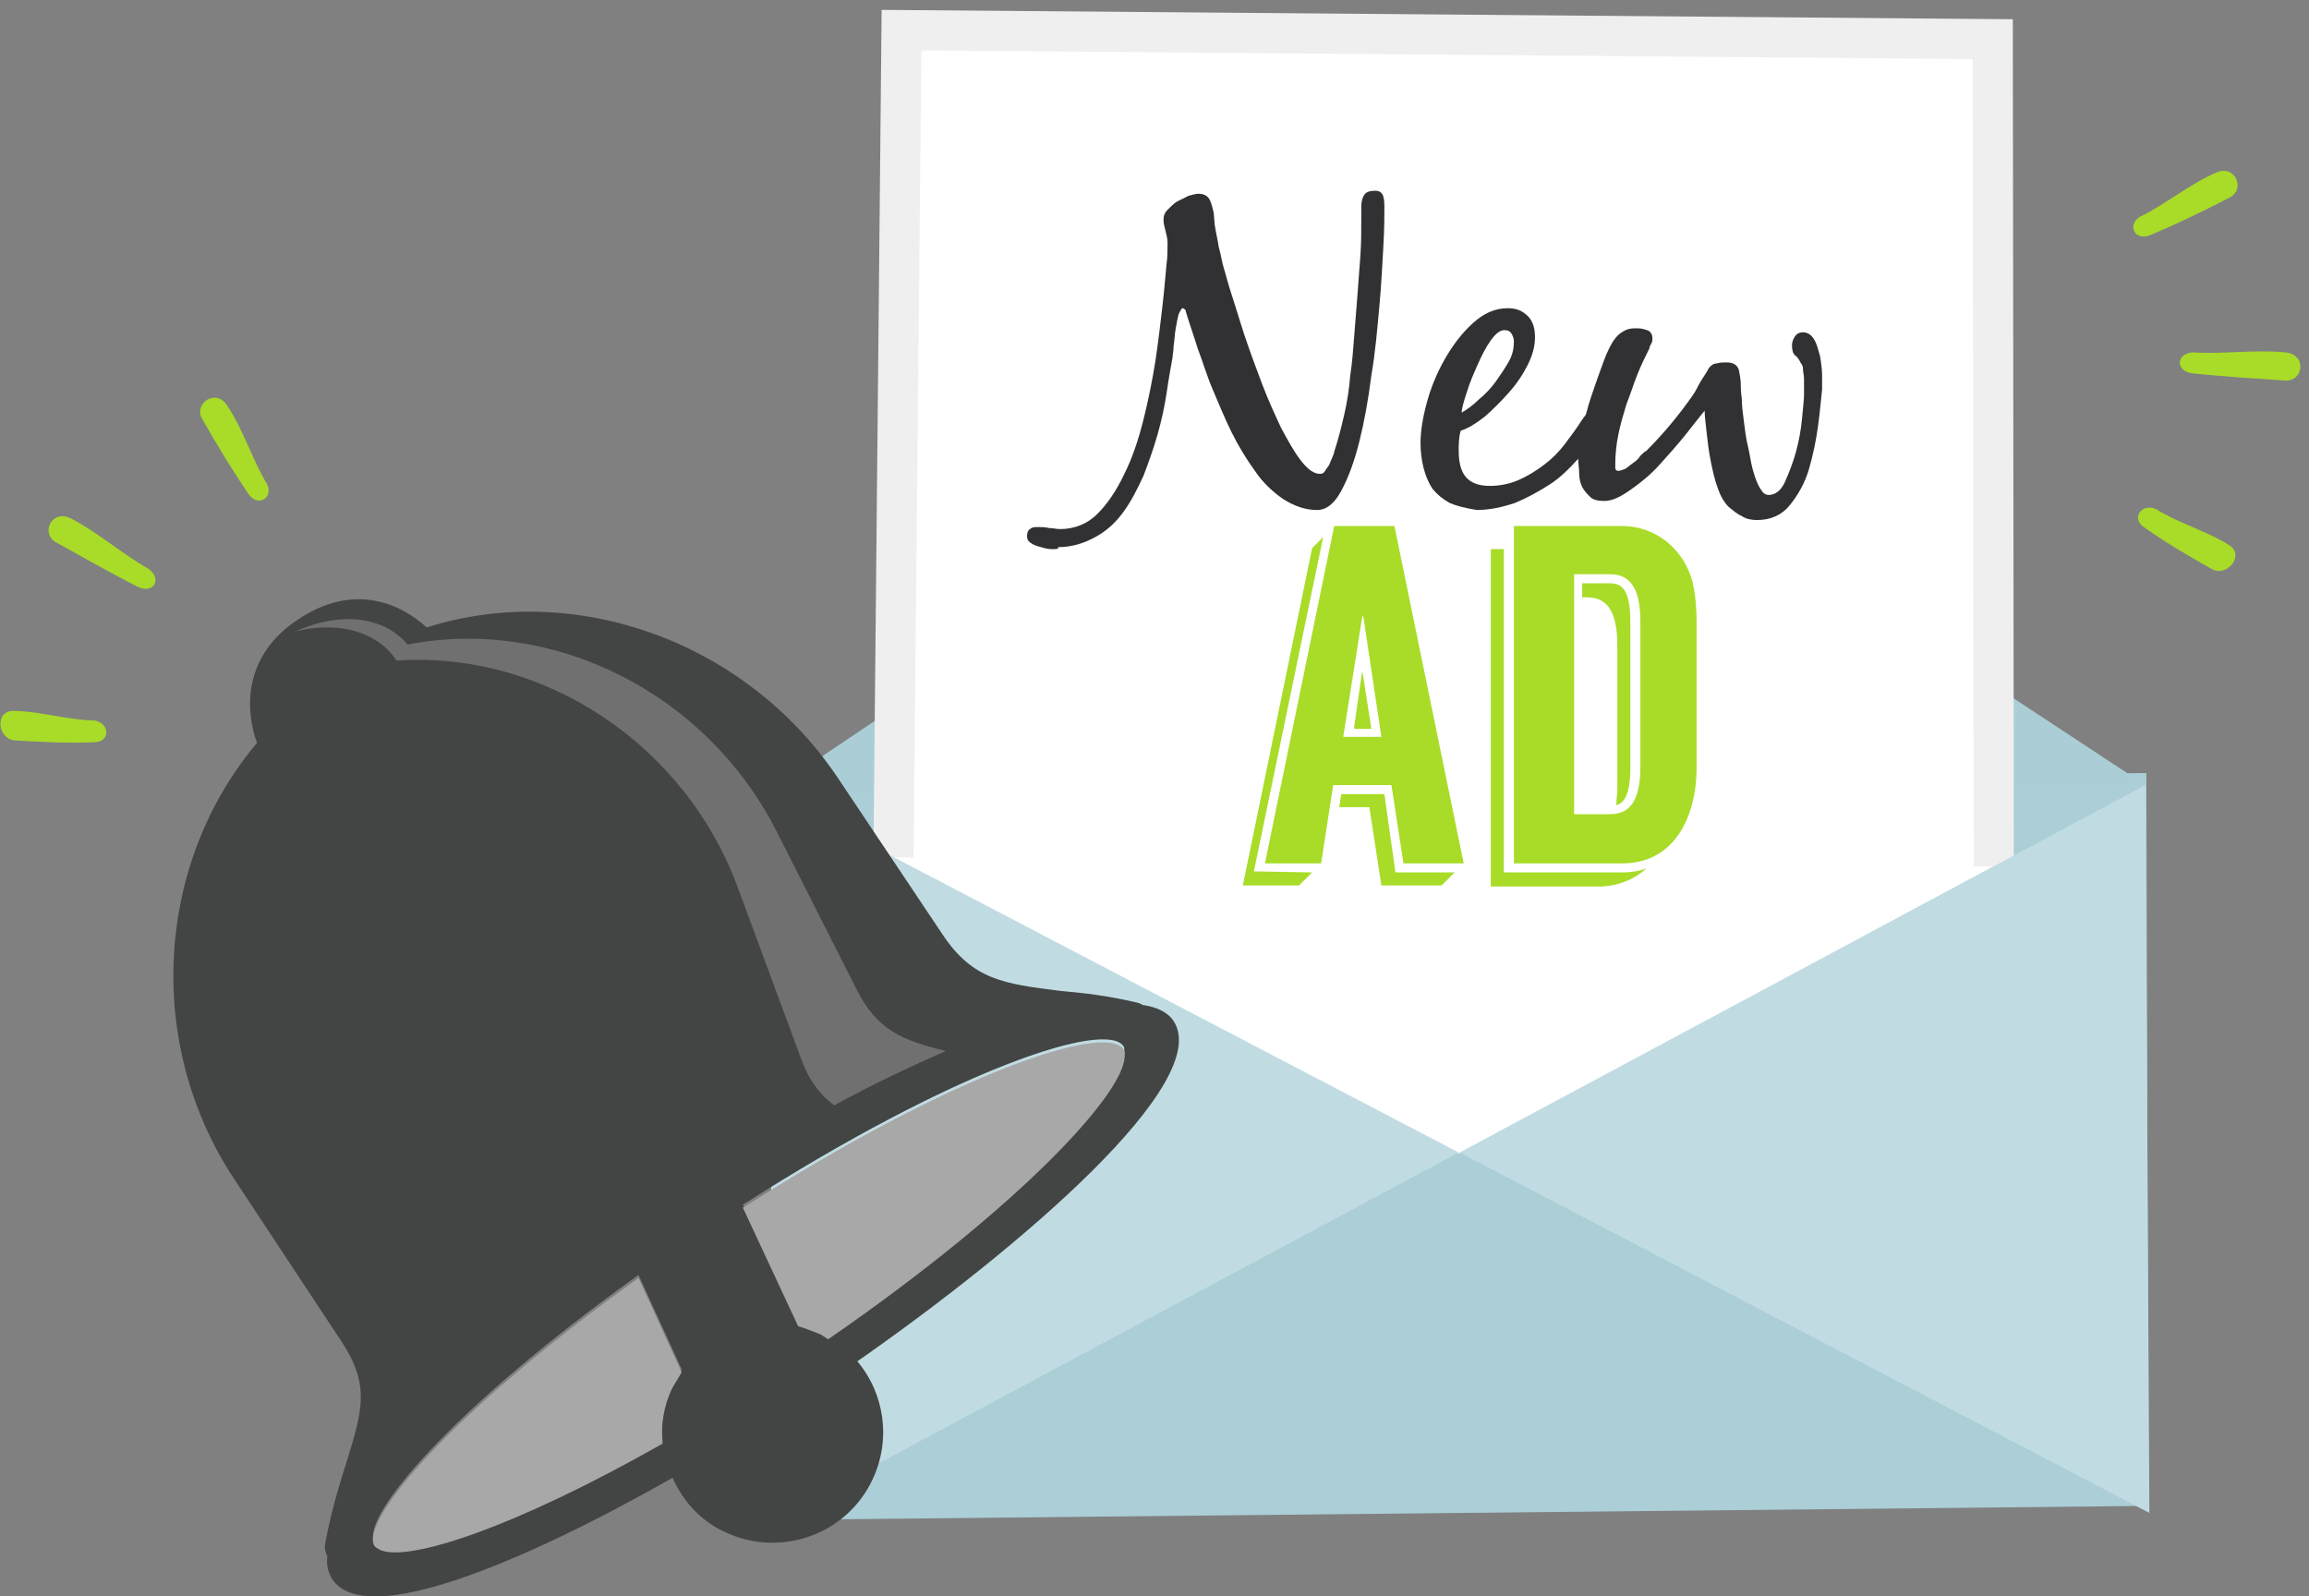 <?xml version="1.0" encoding="utf-8"?>
<!-- Generator: Adobe Illustrator 19.2.0, SVG Export Plug-In . SVG Version: 6.00 Build 0)  -->
<svg version="1.1" id="Layer_1" xmlns:sketch="http://www.bohemiancoding.com/sketch/ns"
	 xmlns="http://www.w3.org/2000/svg" xmlns:xlink="http://www.w3.org/1999/xlink" x="0px" y="0px" width="230px" height="159px"
	 viewBox="0 0 230 159" style="enable-background:new 0 0 230 159;" xml:space="preserve">
<rect x="0" y="0" width="230" height="159" fill="#808080" stroke="none"/>
<style type="text/css">
	.st0{fill:#ABCED7;}
	.st1{fill:#ABCED6;}
	.st2{fill:#FFFFFF;}
	.st3{fill:none;stroke:#EFEFEF;stroke-width:4;stroke-miterlimit:10;}
	.st4{clip-path:url(#SVGID_3_);}
	.st5{clip-path:url(#SVGID_4_);fill:none;stroke:#EFEFEF;stroke-width:4;stroke-miterlimit:10;}
	.st6{enable-background:new    ;}
	.st7{fill:#313133;}
	.st8{fill:#A8DC28;}
	.st9{fill:#C0DCE2;}
	.st10{fill:#424543;}
	.st11{fill:#707070;}
	.st12{fill:#A8A8A8;}
</style>
<title>Ad alert illustration</title>
<desc>Created with Sketch.</desc>
<path id="Fill-1" sketch:type="MSShapeGroup" class="st0" d="M214,150l-137,1.4l-0.2-73l137-1.4L214,150"/>
<path id="Fill-4" sketch:type="MSShapeGroup" class="st1" d="M76.6,78.9l68.3-46l68.8,45.3L76.6,78.9"/>
<g id="Group-7" transform="translate(89, 0)">
	<g id="Clip-6">
	</g>
	<path id="Fill-5" sketch:type="MSShapeGroup" class="st2" d="M0.8,3l108.7,0.9l0.1,82.4l-53.3,28.6L0,85.4L0.8,3z"/>
</g>
<g id="Group-7_1_" transform="translate(89, 0)">
	<g id="Clip-6_1_">
	</g>
	<path id="Fill-5_3_" sketch:type="MSShapeGroup" class="st3" d="M0,85.4L0.8,3l108.7,0.9l0.1,82.4"/>
	<g>
		<defs>
			<polygon id="SVGID_1_" points="1,1 2,1 1,2 			"/>
		</defs>
		<defs>
			<polygon id="SVGID_2_" points="-1,-1 -2,-1 -1,-2 			"/>
		</defs>
		<clipPath id="SVGID_3_">
			<use xlink:href="#SVGID_1_"  style="overflow:visible;"/>
		</clipPath>
		<clipPath id="SVGID_4_" class="st4">
			<use xlink:href="#SVGID_2_"  style="overflow:visible;"/>
		</clipPath>
		<path id="Fill-5_2_" sketch:type="MSShapeGroup" class="st5" d="M56.3,114.9"/>
	</g>
</g>
<g class="st6">
	<path class="st7" d="M104.8,54.7c-0.4,0-0.8-0.1-1.1-0.2c-0.4-0.1-0.7-0.2-1-0.4s-0.4-0.4-0.4-0.7s0.1-0.6,0.3-0.7
		c0.2-0.2,0.5-0.2,0.8-0.2c0.4,0,0.7,0,1.1,0.1c0.4,0,0.7,0.1,1.1,0.1c1.4,0,2.7-0.5,3.7-1.5s1.9-2.3,2.7-4c0.8-1.6,1.4-3.4,1.9-5.4
		s0.9-4,1.2-5.9c0.3-2,0.5-3.8,0.7-5.5s0.3-3.1,0.4-4.1c0.1-0.7,0.1-1.4,0.1-2.1c0-0.4-0.1-0.8-0.2-1.2s-0.2-0.7-0.2-1.1
		s0.1-0.7,0.4-1s0.6-0.6,0.9-0.8c0.4-0.2,0.8-0.4,1.2-0.6c0.4-0.1,0.7-0.2,1-0.2c0.5,0,0.9,0.2,1.1,0.6s0.3,0.9,0.4,1.3l0.1,1.2
		c0.1,0.7,0.3,1.5,0.4,2.2c0.2,0.7,0.3,1.4,0.5,2.1c0.2,0.6,0.4,1.5,0.8,2.7s0.8,2.6,1.3,4.1c0.5,1.5,1.1,3.1,1.7,4.7
		c0.6,1.6,1.3,3.1,1.9,4.4c0.7,1.3,1.3,2.4,2,3.3s1.3,1.3,1.9,1.3c0.2,0,0.4-0.1,0.5-0.3s0.3-0.4,0.4-0.6c0.1-0.2,0.2-0.5,0.3-0.7
		c0.1-0.3,0.2-0.4,0.2-0.6c0.4-1.2,0.7-2.4,1-3.7s0.5-2.6,0.6-3.9c0.2-1.3,0.3-2.7,0.4-4c0.1-1.3,0.2-2.6,0.3-3.8
		c0.1-1.3,0.2-2.7,0.3-4s0.1-2.6,0.1-4c0-0.2,0-0.3,0-0.5s0-0.3,0-0.5c0-0.5,0.1-0.9,0.3-1.2c0.2-0.3,0.6-0.4,1.1-0.4
		c0.4,0,0.7,0.2,0.8,0.6s0.1,0.7,0.1,1.1c0,0.8,0,2-0.1,3.8s-0.2,3.8-0.4,6s-0.4,4.6-0.8,6.9c-0.3,2.4-0.7,4.6-1.2,6.6
		s-1.1,3.6-1.8,4.9c-0.7,1.3-1.5,1.9-2.4,1.9c-1.2,0-2.3-0.4-3.4-1.1c-1-0.7-2-1.6-2.8-2.8c-0.8-1.1-1.6-2.4-2.3-3.8
		c-0.7-1.4-1.3-2.9-1.9-4.3c-0.6-1.4-1-2.8-1.5-4.1c-0.4-1.3-0.8-2.4-1.1-3.4c0-0.1-0.1-0.2-0.1-0.4c-0.1-0.1-0.2-0.2-0.3-0.2
		c-0.1,0-0.2,0.2-0.4,0.6c-0.1,0.4-0.2,0.9-0.3,1.5c-0.1,0.6-0.1,1.1-0.2,1.7c0,0.5-0.1,0.9-0.1,1.1c-0.2,1.1-0.4,2.2-0.6,3.6
		c-0.2,1.3-0.5,2.7-0.9,4.1c-0.4,1.4-0.9,2.8-1.4,4.1c-0.6,1.3-1.2,2.5-2,3.6s-1.7,1.9-2.8,2.5c-1.1,0.6-2.3,1-3.7,1
		C105.5,54.7,105.2,54.7,104.8,54.7z"/>
	<path class="st7" d="M144.4,50.1c-0.7-0.4-1.2-0.8-1.7-1.4c-0.4-0.6-0.7-1.3-0.9-2.1s-0.3-1.6-0.3-2.5c0-1.1,0.2-2.4,0.6-3.9
		c0.4-1.5,1-3,1.8-4.4s1.7-2.6,2.8-3.6s2.2-1.5,3.5-1.5c0.9,0,1.5,0.3,2,0.8s0.7,1.2,0.7,2.1c0,0.8-0.2,1.7-0.7,2.7
		s-1.1,1.9-1.9,2.8s-1.6,1.7-2.4,2.4c-0.9,0.7-1.7,1.2-2.4,1.4c-0.2,0.7-0.2,1.4-0.2,2c0,1.1,0.2,2,0.7,2.6s1.3,0.9,2.4,0.9
		c1,0,2-0.2,2.9-0.6s1.7-0.9,2.5-1.5s1.5-1.3,2.1-2.1s1.2-1.6,1.7-2.4c0.2-0.3,0.4-0.5,0.6-0.8c0.2-0.3,0.5-0.4,0.9-0.4
		c0.2,0,0.3,0,0.5,0.1c0.1,0.1,0.2,0.2,0.2,0.4c0,0.3,0,0.6-0.1,0.8s-0.2,0.4-0.3,0.7c-0.6,1.1-1.4,2.1-2.2,3.1
		c-0.9,1-1.8,1.9-2.9,2.6c-1.1,0.7-2.2,1.3-3.4,1.8c-1.2,0.4-2.5,0.7-3.8,0.7C145.9,50.6,145.1,50.4,144.4,50.1z M148.5,33.9
		c-0.5,0.7-0.9,1.5-1.3,2.4s-0.8,1.8-1.1,2.8c-0.3,0.9-0.5,1.6-0.5,2c0.5-0.3,1.1-0.7,1.7-1.3c0.6-0.5,1.2-1.1,1.7-1.8
		s0.9-1.3,1.3-2c0.4-0.7,0.5-1.4,0.5-2c0-0.3-0.1-0.5-0.2-0.7c-0.1-0.2-0.3-0.4-0.6-0.4C149.5,32.8,149,33.2,148.5,33.9z"/>
	<path class="st7" d="M181.1,42.4c-0.2,1.5-0.5,2.9-0.9,4.3s-1.1,2.6-1.9,3.6c-0.8,1-1.9,1.5-3.3,1.5c-0.5,0-1.1-0.1-1.5-0.4
		c-0.5-0.2-0.9-0.6-1.3-0.9c-0.4-0.4-0.8-1-1.1-1.9c-0.3-0.8-0.5-1.7-0.7-2.7s-0.3-1.9-0.4-2.8s-0.2-1.7-0.2-2.2
		c-0.5,0.6-1.1,1.4-1.9,2.4c-0.8,1-1.7,2-2.6,3c-0.9,1-1.9,1.8-2.9,2.5s-1.8,1.1-2.6,1.1c-0.6,0-1.1-0.1-1.4-0.4
		c-0.3-0.3-0.6-0.6-0.8-1s-0.3-0.9-0.3-1.4s-0.1-1-0.1-1.4c0-0.7,0.1-1.6,0.4-2.7c0.2-1.1,0.5-2.3,0.9-3.5s0.8-2.3,1.2-3.4
		c0.4-1.1,0.8-1.9,1.2-2.4c0.3-0.4,0.6-0.6,1-0.8s0.8-0.2,1.2-0.2s0.7,0.1,1,0.2c0.3,0.1,0.5,0.4,0.5,0.8c0,0.2,0,0.3-0.1,0.5
		s-0.2,0.3-0.2,0.5c-0.4,0.8-0.8,1.6-1.2,2.6s-0.7,2-1.1,3c-0.3,1-0.6,2-0.8,3s-0.3,2-0.3,2.9c0,0.1,0,0.2,0,0.4s0.1,0.3,0.3,0.3
		s0.4-0.1,0.7-0.2c0.3-0.2,0.5-0.4,0.8-0.6s0.5-0.4,0.7-0.7c0.2-0.2,0.4-0.4,0.6-0.5c1.7-1.7,3.2-3.5,4.6-5.5
		c0.3-0.4,0.5-0.9,0.8-1.4s0.6-0.9,0.8-1.3c0.2-0.3,0.5-0.5,0.8-0.5c0.3-0.1,0.7-0.1,1-0.1c0.6,0,1,0.2,1.2,0.7
		c0.1,0.5,0.2,1,0.2,1.5c0,0.3,0,0.7,0.1,1.4c0,0.7,0.1,1.4,0.2,2.2c0.1,0.8,0.2,1.7,0.4,2.5s0.3,1.7,0.5,2.4s0.4,1.3,0.7,1.8
		s0.5,0.7,0.9,0.7c0.6,0,1.2-0.4,1.6-1.3c0.4-0.9,0.8-1.9,1.1-3s0.5-2.2,0.6-3.3s0.2-1.9,0.2-2.4c0-0.2,0-0.4,0-0.7s0-0.6,0-0.9
		c0-0.3-0.1-0.6-0.1-0.9s-0.1-0.5-0.2-0.6c-0.2-0.4-0.4-0.7-0.6-0.8c-0.2-0.2-0.3-0.5-0.3-1c0-0.3,0.1-0.6,0.3-0.9s0.5-0.4,0.8-0.4
		c0.4,0,0.8,0.2,1.1,0.7s0.4,1,0.6,1.7c0.1,0.6,0.2,1.3,0.2,1.9c0,0.6,0,1.1,0,1.4C181.4,39.7,181.3,40.9,181.1,42.4z"/>
</g>
<g class="st6">
	<path class="st8" d="M130.7,86.9l-1.3,1.3h-5.6l6.9-33.6l1.1-1.1l-6.9,33.3L130.7,86.9L130.7,86.9z M138.6,78.2h-5.8l-1.2,7.8H126
		l6.9-33.6h6l6.9,33.6h-6L138.6,78.2z M144.9,86.9l-1.3,1.3h-6l-1.2-7.8h-3l0.2-1.3h4.3l1.1,7.8H144.9z M137.6,73.4l-1.8-12h-0.1
		l-1.9,12H137.6z M135.7,66.8l0.9,5.8h-1.7v-0.3L135.7,66.8z"/>
	<path class="st8" d="M161.6,86.9c0.8,0,1.6-0.1,2.4-0.4c-1.2,1.1-2.9,1.8-4.7,1.8h-10.8V54.7h1.3v32.2h6.9H161.6z M169,62v14.4
		c0,5.1-2.3,9.6-7.4,9.6h-10.8V52.4h10.8c3.4,0,6.2,2.4,7,5.6C168.9,59.3,169,60.7,169,62z M163.4,62c0-2.7-0.6-4.8-3-4.8h-3.6v23.9
		h3.6c2.4,0,3-2.1,3-4.8V62z M162.4,62v14.4c0,2.7-0.6,3.6-1.4,3.8c0-0.5,0.1-1.1,0.1-1.6V64.3c0-2.7-0.6-4.8-3-4.8h-0.5v-1.4h2.7
		C161.5,58.1,162.4,58.6,162.4,62z"/>
</g>
<g id="Imported-Layers-_x2B_-Imported-Layers-2-_x2B_-Imported-Layers-3" transform="translate(18.773, 72) rotate(33) translate(-18.773, -72) translate(10, 52)" sketch:type="MSShapeGroup">
	<path id="Imported-Layers" class="st8" d="M-5.2-8.6c-1.9-0.9-3,1.7-1.3,2.5C-4-4.8-1.3-3.5,1.3-2.4c1.6,0.7,2.4-1,1.1-1.8
		C-0.1-5.4-2.6-7.5-5.2-8.6z"/>
	<path id="Imported-Layers-2" class="st8" d="M-12.1,9.3c-2.2,0.2-1.8,3,0.1,2.8c3-0.2,6.1-0.4,9.1-0.7c1.8-0.2,1.7-2,0-2.1
		C-5.8,9.5-9.1,9-12.1,9.3L-12.1,9.3z"/>
	<path id="Imported-Layers-3" class="st8" d="M-6.5,28.5c-1.6,1,0.2,3.2,1.7,2.4c2.3-1.3,4.7-2.7,6.8-4.2c1.3-0.9,0.2-2.4-1.2-1.8
		C-1.4,26.3-4.3,27.1-6.5,28.5L-6.5,28.5z"/>
</g>
<g id="Imported-Layers-_x2B_-Imported-Layers-2-_x2B_-Imported-Layers-4" transform="translate(227.773, 52) scale(-1, 1) translate(-227.773, -52) translate(219, 32)" sketch:type="MSShapeGroup">
	<path id="Imported-Layers_1_" class="st8" d="M15.8-14.8c-1.9-0.9-3,1.7-1.3,2.5c2.5,1.3,5.2,2.6,7.8,3.7c1.6,0.7,2.4-1,1.1-1.8
		C20.9-11.6,18.4-13.7,15.8-14.8z"/>
	<path id="Imported-Layers-2_1_" class="st8" d="M8.9,3.1C6.7,3.3,7.1,6.1,9,5.9c3-0.2,6.1-0.4,9.1-0.7c1.8-0.2,1.7-2,0-2.1
		C15.2,3.3,11.9,2.8,8.9,3.1L8.9,3.1z"/>
	<path id="Imported-Layers-3_1_" class="st8" d="M14.5,22.3c-1.6,1,0.2,3.2,1.7,2.4c2.3-1.3,4.7-2.7,6.8-4.2
		c1.3-0.9,0.2-2.4-1.2-1.8C19.6,20.1,16.7,20.9,14.5,22.3L14.5,22.3z"/>
</g>
<path id="Fill-2" sketch:type="MSShapeGroup" class="st9" d="M76.6,78.9l68.7,35.9L77,151.4L76.6,78.9"/>
<path id="Fill-3" sketch:type="MSShapeGroup" class="st9" d="M213.7,78.2l-68.3,36.6l68.7,35.9L213.7,78.2"/>
<g>
	<path class="st10" d="M63.6,127l4.3,9.4c-0.3,0.5-0.6,1-0.9,1.5c-0.9,1.8-1.2,3.8-1,5.6c-14.8,8.4-25.3,11.8-28.1,10.6
		c-0.2-0.1-0.4-0.2-0.6-0.4C35.8,151.2,45,140.3,63.6,127z M82.5,133.2c-0.3-0.2-0.5-0.3-0.8-0.5c-0.8-0.3-1.5-0.6-2.2-0.8L74,120
		c21.1-13.5,36.1-18.4,37.9-15.8c0.1,0.1,0.1,0.3,0.1,0.5C112.5,108,102.2,119.6,82.5,133.2z M34,133.6c2.9,4.4,2.1,6.9,0.5,12.1
		c-0.7,2.2-1.5,4.8-2.1,8c-0.1,0.4,0,0.9,0.2,1.3c-0.1,0.9,0.1,1.7,0.5,2.3c3.3,5,19.1-1.7,33.9-10.1c1,2.3,2.8,4.3,5.2,5.4
		c5.5,2.6,12.1,0.3,14.7-5.2c1.9-4,1.2-8.6-1.5-11.8c16.2-11.3,35.5-27.8,31.5-33.9c-0.6-0.9-1.7-1.4-3.1-1.6
		c-0.1-0.1-0.2-0.1-0.4-0.2c-2.9-0.7-5.5-1-7.8-1.2c-5.6-0.7-8.7-1.1-11.7-5.6L83.4,77.4c-9.1-13.5-26.1-19.6-40.9-14.9
		c-2.6-2.4-7.3-4.5-12.8-0.8c-5.5,3.6-5.3,9-4.1,12.3c-10.1,12-11.2,29.9-2.3,43.4L34,133.6z"/>
</g>
<g>
	<path class="st11" d="M79.7,105.2c0.8,2.3,1.9,3.8,3.4,4.9c4.2-2.3,7.9-4,11.1-5.4c-4.3-1.1-6.8-2-8.9-6.2l-8-15.8
		c-7-13.7-22.2-21.3-36.7-18.5c-2-2.4-6-3.6-11.2-1.3c4.9-1.2,8.5,0.4,10.1,2.9c14.7-1,28.9,8.4,34.1,22.9L79.7,105.2z"/>
</g>
<g>
	<path class="st12" d="M63.6,127.3l4.3,9.4c-0.3,0.5-0.6,1-0.9,1.5c-0.9,1.8-1.2,3.8-1,5.6c-14.8,8.4-25.3,11.8-28.1,10.6
		c-0.2-0.1-0.4-0.2-0.6-0.4C35.8,151.5,45,140.6,63.6,127.3z M82.5,133.4c-0.3-0.2-0.5-0.3-0.8-0.5c-0.8-0.3-1.5-0.6-2.2-0.8
		L74,120.3c21.1-13.5,36.1-18.4,37.9-15.8c0.1,0.1,0.1,0.3,0.1,0.5C112.5,108.3,102.2,119.8,82.5,133.4z"/>
</g>
</svg>
